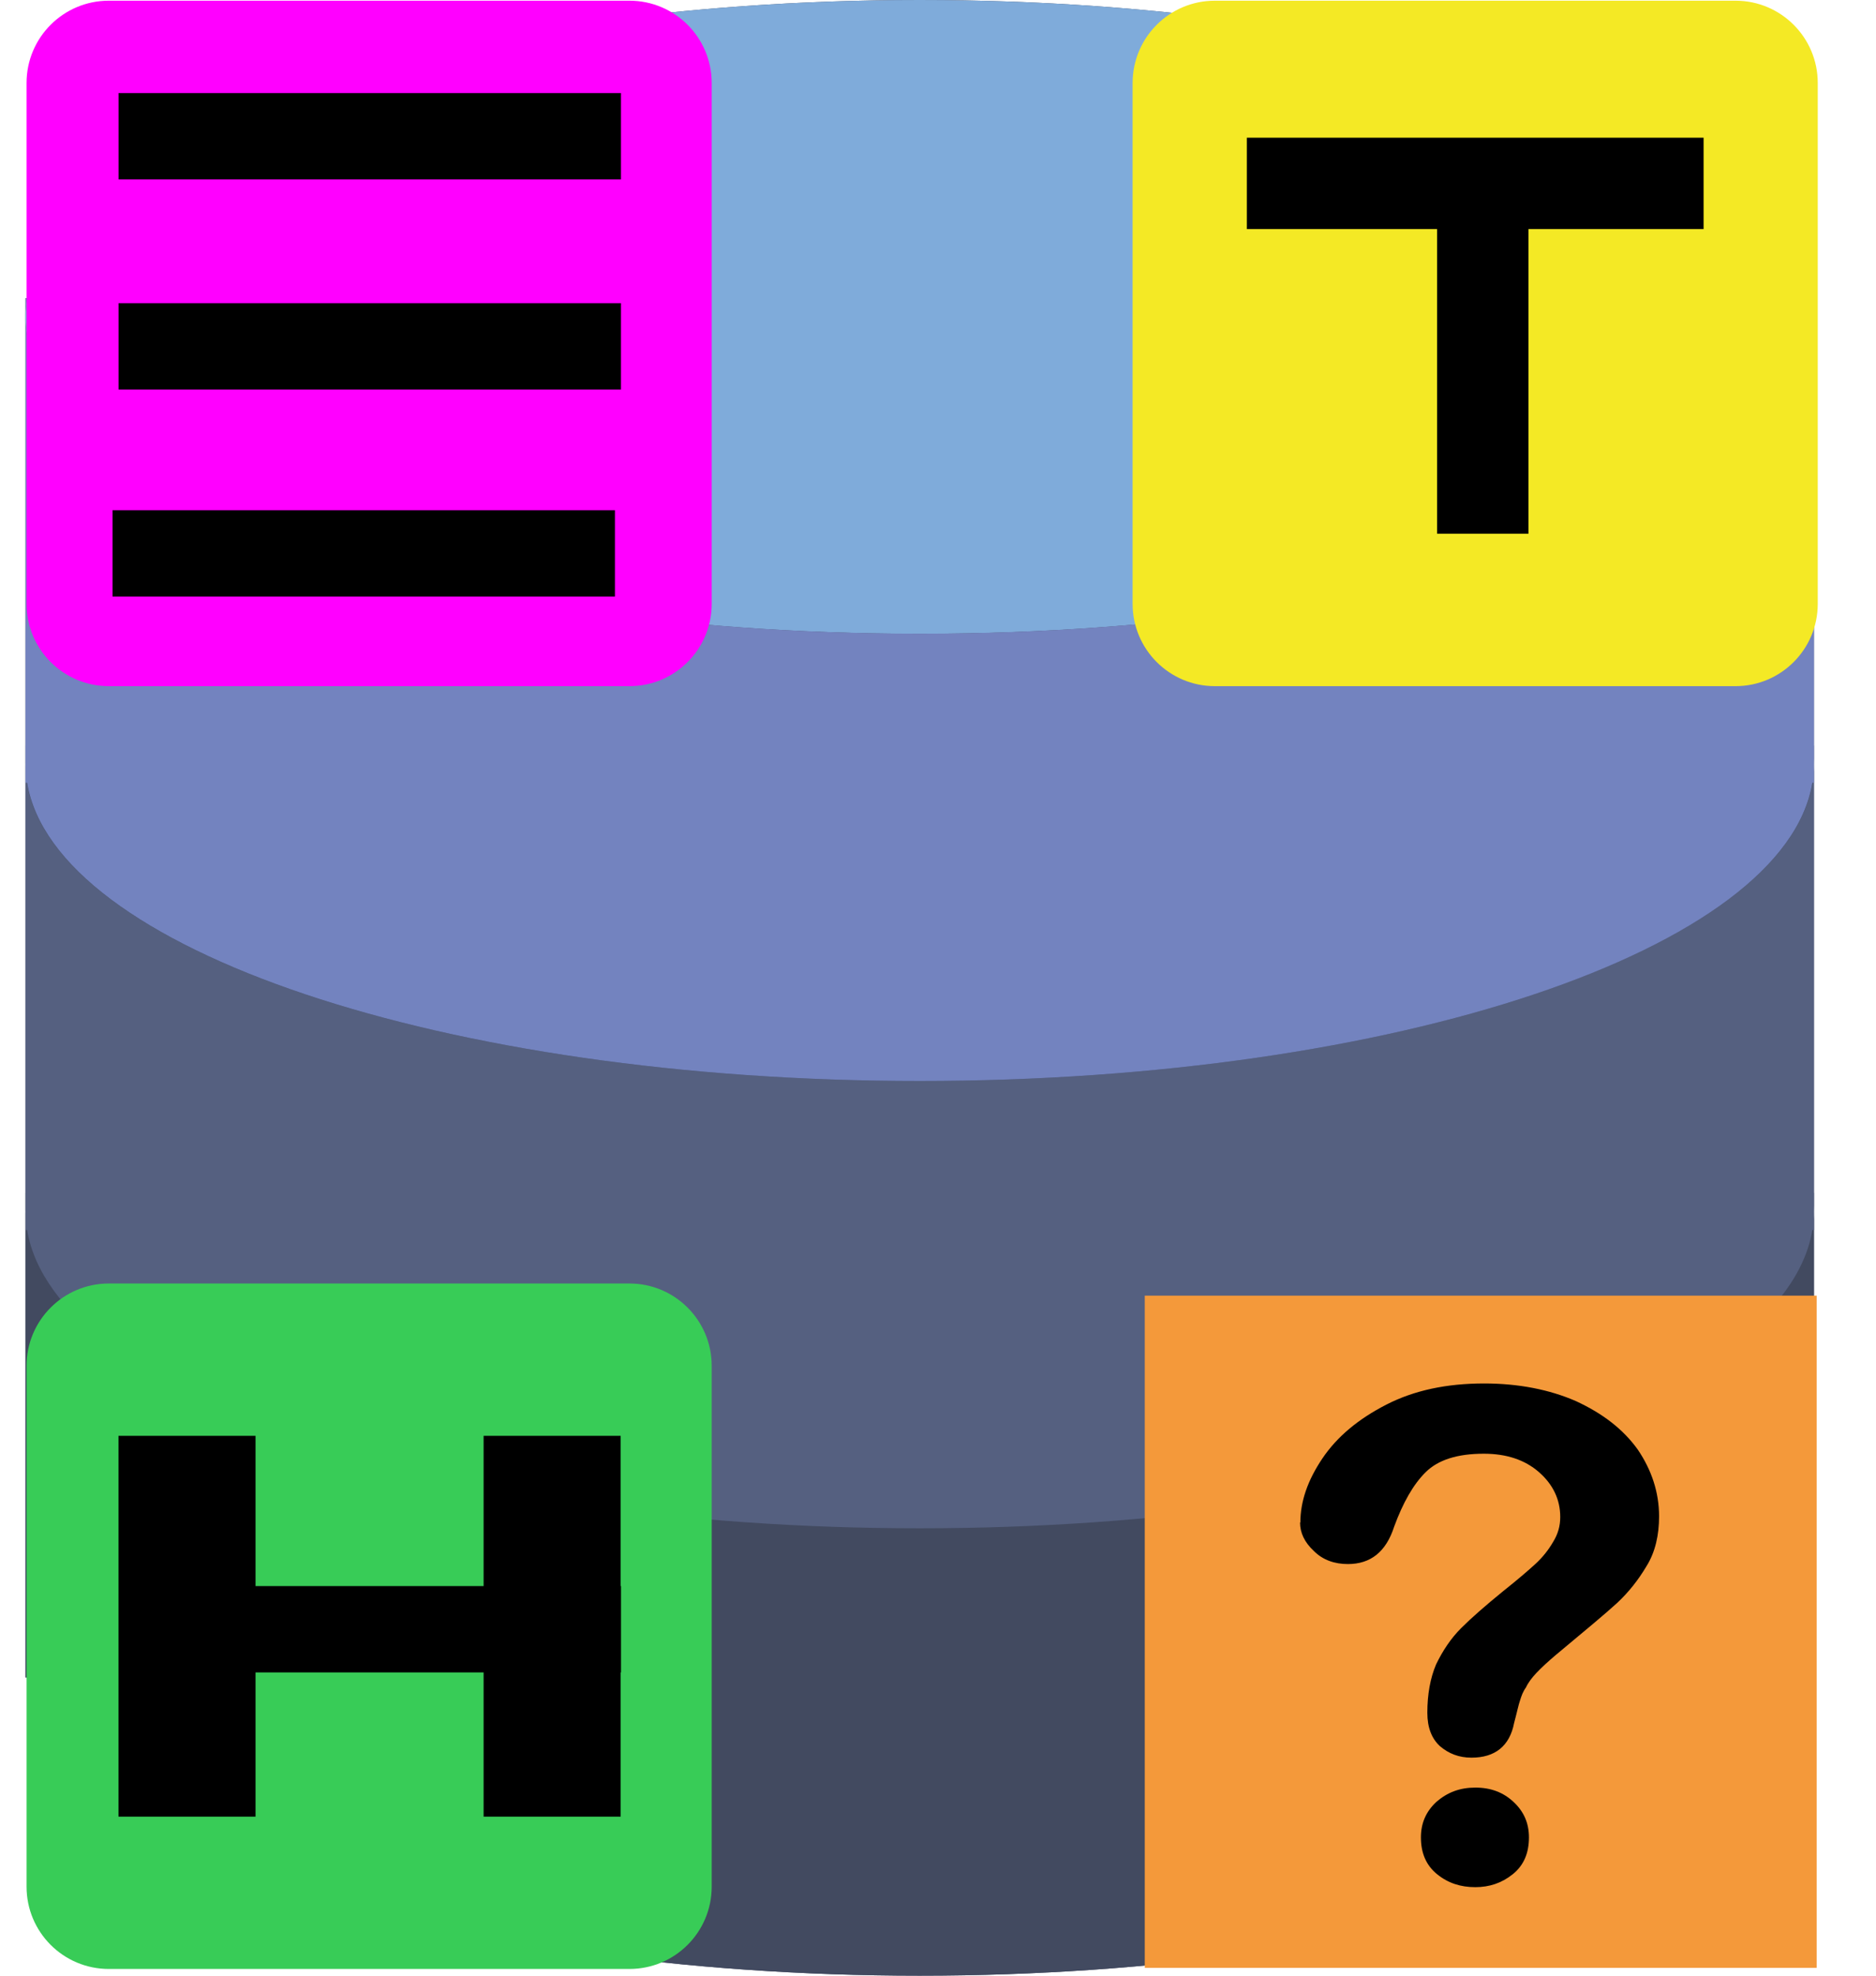 <!-- Generated by IcoMoon.io -->
<svg version="1.1" xmlns="http://www.w3.org/2000/svg" width="19" height="20" viewBox="0 0 19 20">
<title>DatabaseIcons</title>
<path fill="#424a60" d="M18.354 3.019c-0.276-1.684-4.217-3.019-9.040-3.019s-8.764 1.335-9.040 3.019h-0.017v13.962h0.017c0.276 1.683 4.217 3.019 9.040 3.019s8.764-1.335 9.040-3.019h0.017v-13.962h-0.017z"></path>
<path fill="#424a60" d="M9.315 15.472c-5.002 0-9.057-1.436-9.057-3.208v4.717h0.017c0.276 1.683 4.217 3.019 9.040 3.019s8.764-1.335 9.040-3.019h0.017v-4.717c0 1.771-4.055 3.208-9.057 3.208h0z"></path>
<path fill="#424a60" d="M0.258 12.075v0.189c0-0.063 0.007-0.126 0.017-0.189h-0.017z"></path>
<path fill="#424a60" d="M18.354 12.075c0.010 0.063 0.017 0.125 0.017 0.189v-0.189h-0.017z"></path>
<path fill="#556080" d="M9.315 10.943c-5.002 0-9.057-1.436-9.057-3.208v4.717h0.017c0.276 1.683 4.217 3.019 9.040 3.019s8.764-1.335 9.040-3.019h0.017v-4.717c0 1.771-4.055 3.208-9.057 3.208h0z"></path>
<path fill="#556080" d="M0.258 7.547v0.189c0-0.063 0.007-0.126 0.017-0.189h-0.017z"></path>
<path fill="#556080" d="M18.354 7.547c0.010 0.063 0.017 0.125 0.017 0.189v-0.189h-0.017z"></path>
<path fill="#7fabda" d="M18.371 3.208c0 1.771-4.055 3.208-9.057 3.208s-9.057-1.436-9.057-3.208c0-1.771 4.055-3.208 9.057-3.208s9.057 1.436 9.057 3.208z"></path>
<path fill="#7383bf" d="M9.315 6.415c-5.002 0-9.057-1.436-9.057-3.208v4.717h0.017c0.276 1.683 4.217 3.019 9.040 3.019s8.764-1.335 9.040-3.019h0.017v-4.717c0 1.771-4.055 3.208-9.057 3.208h0z"></path>
<path fill="#7383bf" d="M0.258 3.019v0.189c0-0.063 0.007-0.126 0.017-0.189h-0.017z"></path>
<path fill="#7383bf" d="M18.354 3.019c0.010 0.063 0.017 0.125 0.017 0.189v-0.189h-0.017z"></path>
<path fill="#f4993a" d="M11.594 13.116h6.805v6.805h-6.805v-6.805z"></path>
<path fill="#000" d="M13.17 15.413c0-0.214 0.074-0.428 0.223-0.649s0.365-0.4 0.648-0.545c0.283-0.145 0.611-0.214 0.99-0.214 0.35 0 0.663 0.062 0.931 0.179 0.268 0.124 0.477 0.283 0.625 0.49 0.141 0.207 0.216 0.435 0.216 0.676 0 0.186-0.037 0.359-0.127 0.504-0.082 0.138-0.179 0.262-0.298 0.373-0.112 0.103-0.32 0.276-0.618 0.524-0.082 0.069-0.149 0.131-0.201 0.186-0.045 0.048-0.082 0.097-0.104 0.145-0.030 0.041-0.045 0.083-0.060 0.131-0.015 0.041-0.030 0.117-0.060 0.228-0.045 0.235-0.194 0.352-0.432 0.352-0.127 0-0.231-0.041-0.32-0.117-0.082-0.076-0.127-0.186-0.127-0.338 0-0.186 0.030-0.352 0.089-0.49 0.067-0.138 0.149-0.262 0.253-0.366s0.246-0.228 0.424-0.373c0.156-0.124 0.268-0.221 0.335-0.283s0.127-0.138 0.171-0.214c0.052-0.083 0.074-0.166 0.074-0.255 0-0.179-0.074-0.331-0.216-0.455s-0.328-0.186-0.558-0.186c-0.268 0-0.462 0.062-0.588 0.186s-0.231 0.31-0.32 0.552c-0.082 0.255-0.238 0.379-0.469 0.379-0.134 0-0.253-0.041-0.343-0.131-0.097-0.090-0.141-0.186-0.141-0.29h0zM14.942 19.104c-0.149 0-0.276-0.041-0.387-0.131s-0.164-0.214-0.164-0.373c0-0.145 0.052-0.262 0.156-0.359 0.112-0.097 0.238-0.145 0.395-0.145s0.283 0.048 0.387 0.145c0.104 0.097 0.156 0.214 0.156 0.359 0 0.159-0.052 0.283-0.164 0.373s-0.238 0.131-0.38 0.131v0z"></path>
<path fill="#38cc57" d="M1.102 12.993h5.273c0.46 0 0.833 0.373 0.833 0.833v5.273c0 0.46-0.373 0.833-0.833 0.833h-5.273c-0.46 0-0.833-0.373-0.833-0.833v-5.273c0-0.46 0.373-0.833 0.833-0.833z"></path>
<path fill="#000" d="M1.201 16.056h5.088v0.874h-5.088v-0.874z"></path>
<path fill="#000" d="M1.2 14.535h1.388v3.855h-1.388v-3.855z"></path>
<path fill="#000" d="M4.898 14.535h1.388v3.855h-1.388v-3.855z"></path>
<path fill="#f0f" d="M1.102 0.007h5.273c0.46 0 0.833 0.373 0.833 0.833v5.273c0 0.46-0.373 0.833-0.833 0.833h-5.273c-0.46 0-0.833-0.373-0.833-0.833v-5.273c0-0.46 0.373-0.833 0.833-0.833z"></path>
<path fill="#000" d="M1.201 0.942h5.088v0.874h-5.088v-0.874z"></path>
<path fill="#000" d="M1.201 3.069h5.088v0.874h-5.088v-0.874z"></path>
<path fill="#000" d="M1.14 5.165h5.088v0.874h-5.088v-0.874z"></path>
<path fill="#f4e925" d="M12.304 0.007h5.273c0.46 0 0.833 0.373 0.833 0.833v5.273c0 0.46-0.373 0.833-0.833 0.833h-5.273c-0.46 0-0.833-0.373-0.833-0.833v-5.273c0-0.46 0.373-0.833 0.833-0.833z"></path>
<path fill="#000" d="M12.628 1.394h4.626v0.925h-4.626v-0.925z"></path>
<path fill="#000" d="M14.555 1.548h0.925v3.855h-0.925v-3.855z"></path>
</svg>
